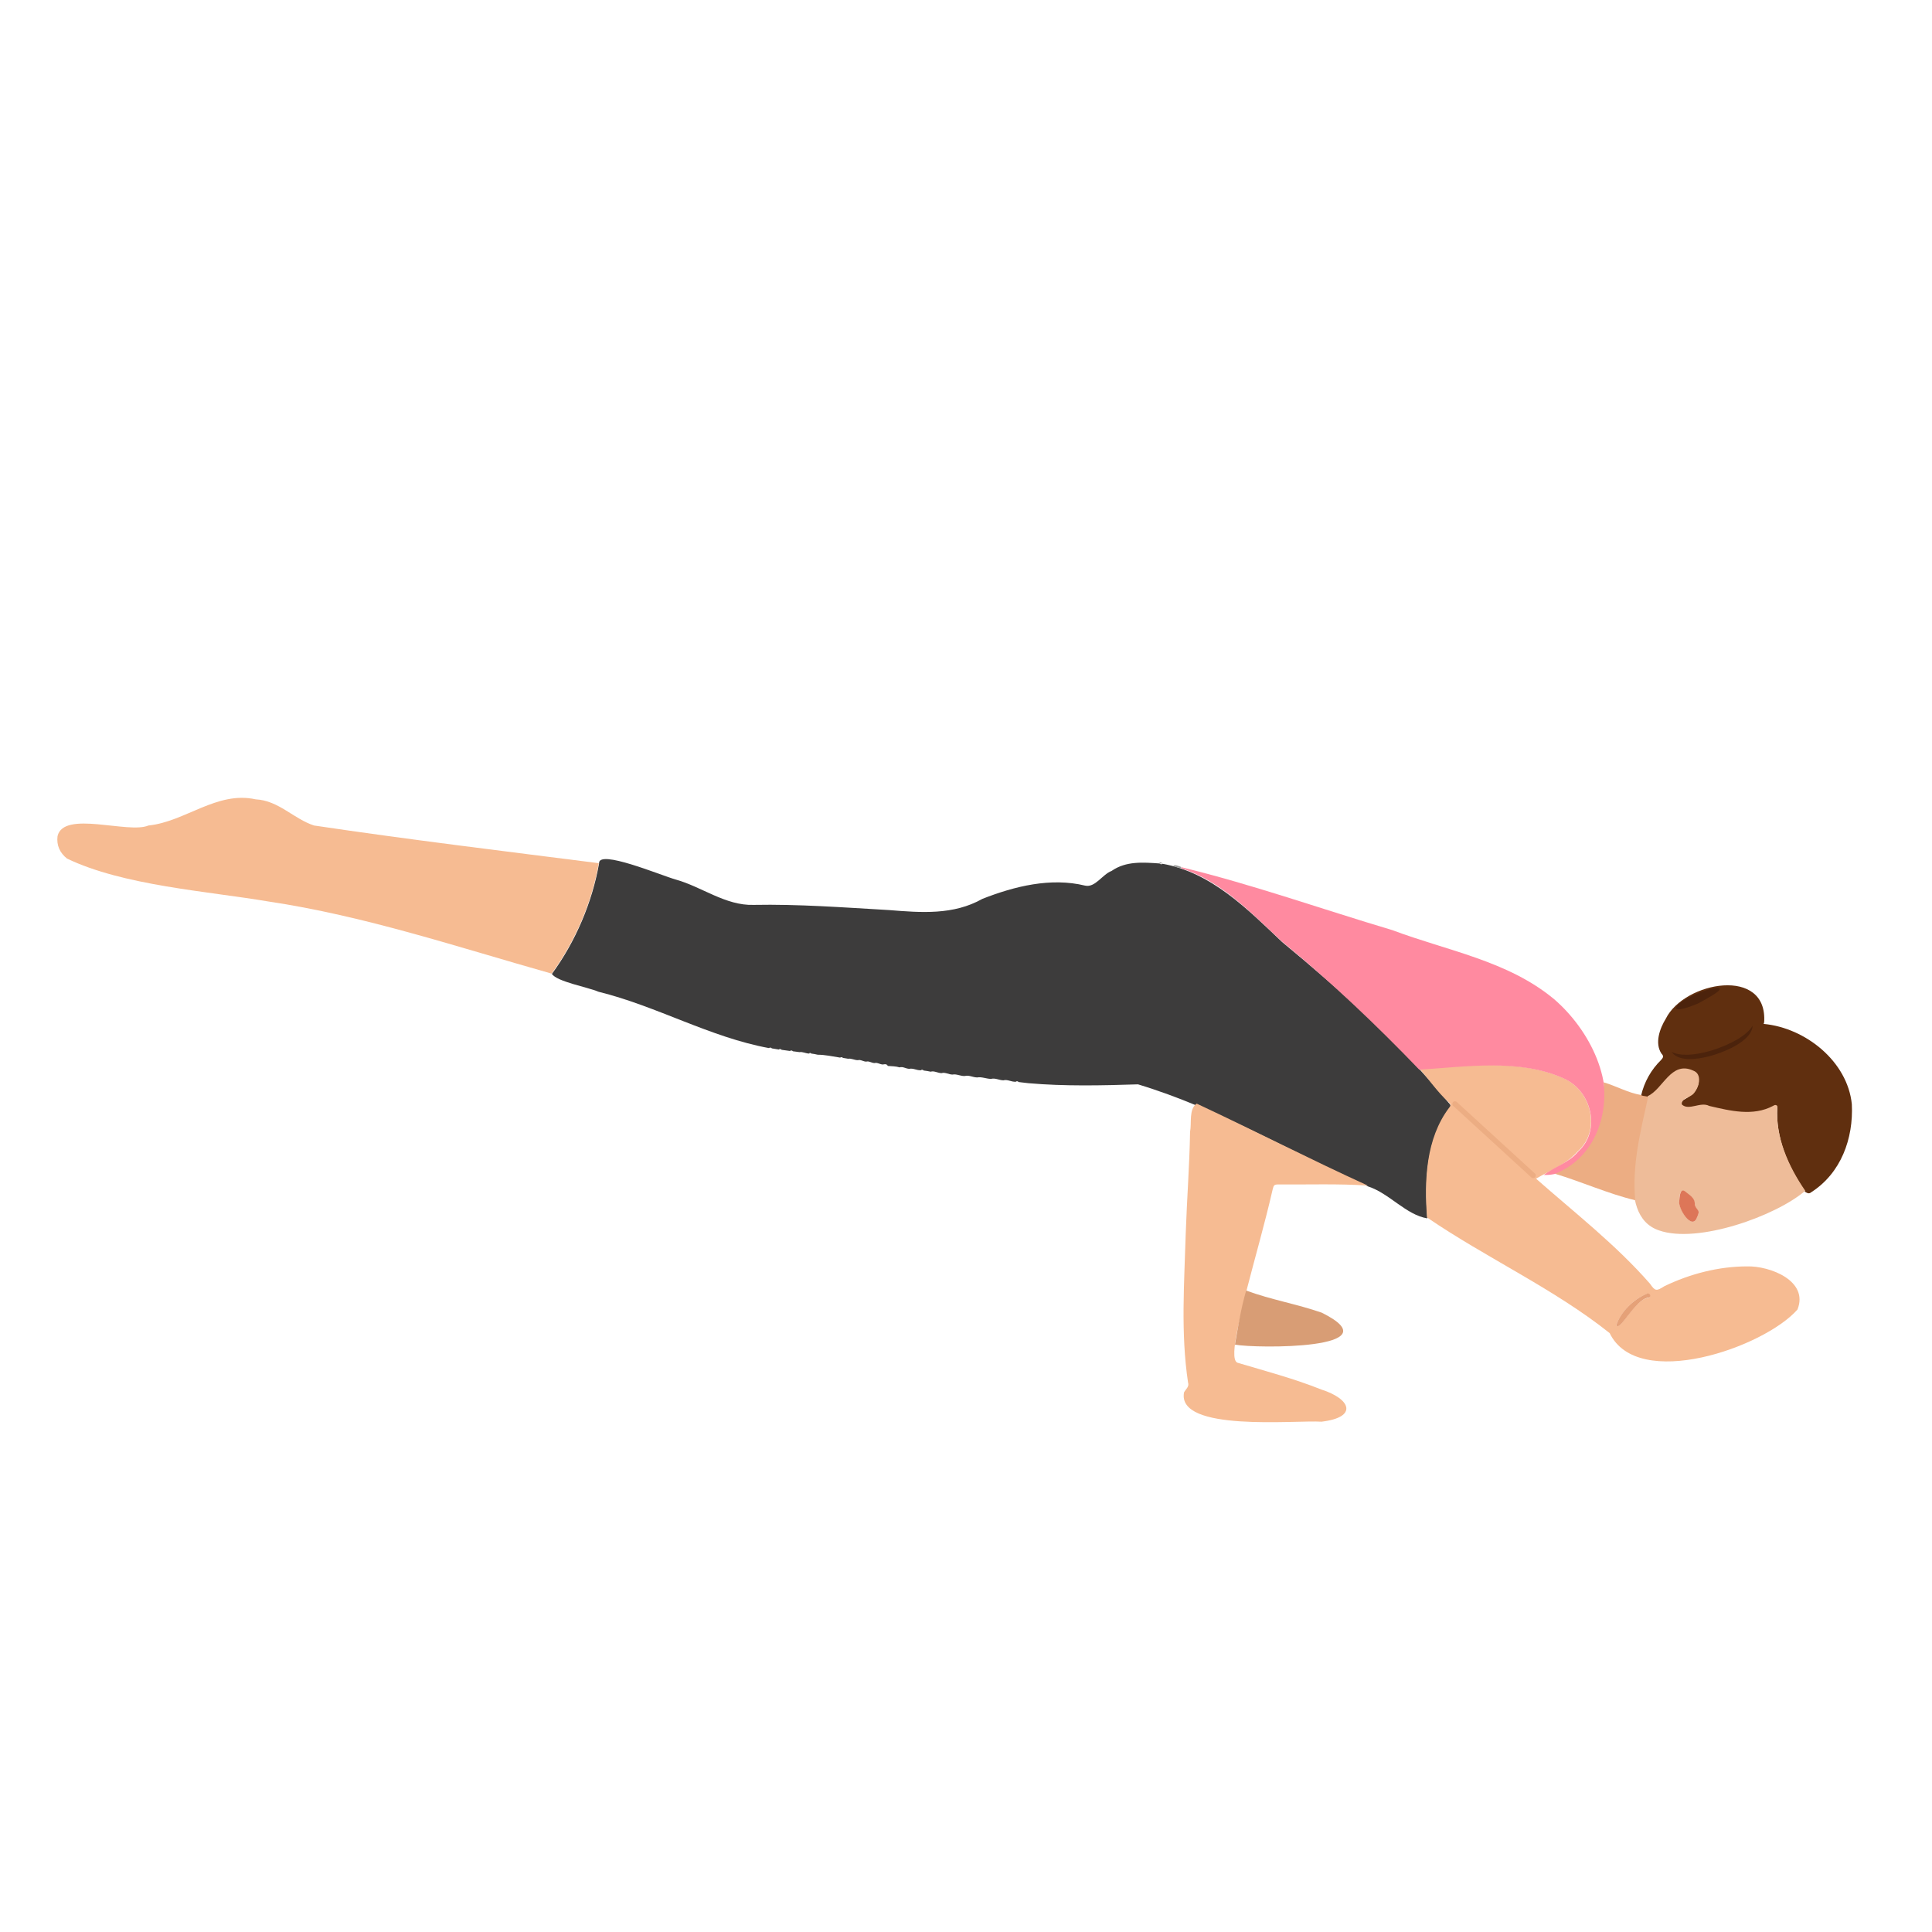 <svg width="497" height="497" viewBox="0 0 497 497" fill="none" xmlns="http://www.w3.org/2000/svg">
<g clip-path="url(#clip0_716_10379)">
<path d="M208.707 271.028C209.225 271.102 209.817 271.176 210.335 271.324C212.258 271.324 214.182 271.768 216.105 272.064C216.401 271.916 216.623 271.916 216.845 272.138C217.289 272.212 217.733 272.285 218.177 272.359C218.991 272.212 219.804 272.729 220.692 272.729C221.358 272.507 222.098 273.099 222.838 273.099C223.504 272.877 224.243 273.469 224.983 273.469C225.649 273.247 226.389 273.839 227.129 273.839C227.573 273.765 228.09 273.617 228.386 274.209C229.422 274.283 230.458 274.283 231.42 274.579C232.233 274.283 233.047 274.949 233.935 274.949C234.897 274.727 235.859 275.393 236.894 275.319C237.116 275.097 237.412 275.171 237.634 275.393C238.226 275.467 238.818 275.541 239.41 275.689C240.298 275.393 241.259 276.059 242.221 276.059C243.109 275.763 244.071 276.429 245.032 276.429C246.068 276.207 247.104 276.872 248.214 276.798C249.249 276.502 250.285 277.168 251.395 277.168C252.505 276.946 253.762 277.538 254.946 277.538C255.982 277.242 257.092 277.908 258.127 277.908C259.163 277.612 260.199 278.352 261.309 278.278C261.531 278.056 261.826 278.13 262.048 278.352C262.862 278.426 263.676 278.574 264.564 278.648C273.812 279.462 283.503 279.24 292.751 278.944C313.54 285.232 332.184 296.404 351.937 305.208C357.412 306.983 361.703 312.532 367.177 313.42C366.438 303.876 366.881 293.075 372.874 285.158C373.392 284.493 373.096 284.123 372.652 283.679C360.001 268.29 345.131 254.974 329.816 242.323C320.938 233.889 311.617 224.419 299.04 222.199C298.818 222.421 298.522 222.347 298.3 222.125C294.083 221.829 289.644 221.46 285.945 224.049C283.577 224.937 281.728 228.414 279.138 227.822C270.334 225.677 261.013 227.97 252.727 231.225C245.254 235.442 236.968 234.776 228.682 234.111C217.067 233.445 205.452 232.557 193.837 232.779C186.66 233.001 180.52 228.118 173.861 226.268C169.94 225.159 153.812 218.352 154.108 222.125C152.332 232.187 148.041 242.249 141.975 250.535C143.233 252.532 151.223 253.938 153.96 255.122C168.979 258.821 182.591 266.811 197.832 269.622C198.054 269.4 198.35 269.474 198.571 269.696C199.163 269.77 199.755 269.918 200.347 269.992C200.569 269.77 200.865 269.844 201.087 270.066C201.827 270.14 202.493 270.288 203.232 270.362C203.454 270.14 203.75 270.214 203.972 270.436C204.564 270.51 205.082 270.584 205.674 270.658C206.488 270.51 207.301 271.028 208.189 271.028C208.189 270.806 208.485 270.806 208.707 271.028Z" fill="#3D3C3C"/>
<path d="M365.106 274.874C367.621 277.685 369.767 280.941 372.578 283.456C373.096 283.9 373.392 284.27 372.8 284.936C366.807 292.852 366.364 303.653 367.103 313.197C382.27 323.555 399.804 331.545 414.082 342.938C421.332 357.956 453.811 346.637 462.393 336.871C465.352 329.473 455.29 325.626 449.446 325.774C442.122 325.774 434.723 327.698 428.139 330.879C426.067 332.211 425.771 332.137 424.44 330.213C415.71 320.225 405.13 312.013 395.143 303.209C398.768 301.064 402.985 299.51 405.944 296.107C411.863 290.854 409.495 280.497 402.097 277.316C390.704 272.285 377.091 274.208 365.106 274.874ZM415.784 340.866C417.041 337.389 420.149 334.282 423.552 332.876C424.366 332.506 424.958 333.69 423.922 333.912C420.667 334.134 416.524 342.864 415.784 340.866Z" fill="#F6BB92"/>
<path d="M141.902 250.46C147.969 242.174 152.26 232.113 154.035 222.051C129.621 218.944 105.133 215.985 80.793 212.359C75.54 210.658 71.693 205.923 65.774 205.627C55.786 203.408 47.648 211.398 38.179 212.359C33 214.579 16.354 208.364 14.8 215.097C14.504 217.464 15.392 219.388 17.242 220.867C31.742 227.822 53.197 229.227 68.955 231.891C93.814 235.59 117.784 243.654 141.902 250.46Z" fill="#F6BB92"/>
<path d="M365.107 275.171C377.092 274.431 390.779 272.285 402.172 277.39C409.571 280.571 411.864 290.929 406.019 296.182C403.726 299.067 399.953 300.103 397.142 302.248C403.874 302.544 409.349 296.477 411.642 290.633C415.933 278.648 408.979 264.961 399.805 257.045C387.894 247.131 372.358 244.616 358.227 239.289C340.101 233.888 322.197 227.526 303.924 223.087C303.924 223.161 303.924 223.235 303.924 223.383C314.281 226.712 321.975 234.998 329.744 242.174C342.173 252.384 353.936 263.555 365.107 275.171Z" fill="#FF8AA0"/>
<path d="M351.863 304.984C337.067 298.252 322.566 290.78 307.844 283.899C305.772 285.305 306.586 288.93 306.142 291.15C305.994 299.806 305.328 308.462 305.032 317.118C304.663 329.916 303.701 342.937 305.624 355.662C305.994 356.698 305.032 357.364 304.589 358.178C302.665 368.461 333.294 365.28 339.952 365.724C349.348 364.614 347.572 359.879 339.878 357.438C332.85 354.627 325.526 352.703 318.349 350.558C315.686 349.596 320.199 335.021 320.643 332.062C322.862 323.406 325.378 314.75 327.375 306.02C327.671 304.836 327.745 304.688 329.077 304.688C336.623 304.762 344.317 304.467 351.863 304.984Z" fill="#F6BB92"/>
<path d="M464.391 306.615C464.909 306.911 465.353 307.207 465.945 306.689C473.565 301.806 476.82 292.928 476.376 284.05C475.266 273.027 464.465 264.445 453.812 263.409C453.664 263.335 453.59 263.113 453.812 263.113C454.921 248.465 433.244 252.46 428.51 262.077C426.956 264.593 425.624 268.366 427.4 271.029C428.066 271.695 427.844 272.065 427.326 272.657C424.736 275.172 422.961 278.353 422.147 281.905C425.624 284.568 427.104 278.427 429.841 277.022C436.5 272.287 440.347 279.315 432.949 283.014C430.137 286.787 438.201 283.606 439.681 284.79C445.082 285.974 450.926 287.527 456.105 284.79C456.401 284.642 456.697 284.346 457.215 284.79C456.697 292.706 460.026 300.178 464.391 306.615Z" fill="#602F0F"/>
<path d="M464.391 306.317C460.026 299.955 456.622 292.408 457.214 284.492C456.696 284.048 456.401 284.344 456.105 284.492C450.926 287.23 445.081 285.75 439.681 284.492C437.461 283.309 434.428 285.824 432.652 284.122C432.356 282.643 434.724 282.347 435.611 281.385C437.091 279.832 438.053 276.28 435.537 275.393C429.841 272.803 427.769 280.275 423.848 281.977C422.073 290.781 415.044 312.606 426.808 316.527C436.721 320.004 456.844 312.828 464.391 306.317ZM431.986 308.907C431.986 308.093 432.134 305.577 433.392 306.539C434.502 307.501 436.055 308.167 435.907 310.09C436.647 311.718 437.535 311.2 436.425 313.346C435.242 316.527 431.616 310.682 431.986 308.907Z" fill="#EEBC99"/>
<path d="M420.668 308.76C419.78 299.882 421.999 291.078 423.923 282.422C424.071 281.83 422.665 282.126 422.147 281.682C418.892 281.164 415.637 279.315 412.529 278.427C413.639 288.044 409.57 298.18 400.026 301.953C406.759 303.951 413.787 307.132 420.668 308.76Z" fill="#ECAD83"/>
<path d="M320.57 331.989C319.238 336.576 318.498 341.237 317.685 345.898C323.085 346.934 359.041 347.156 340.027 337.686C333.665 335.466 327.006 334.357 320.57 331.989Z" fill="#D89D75"/>
<path d="M303.848 223.309C303.848 223.235 303.848 223.162 303.848 223.014C303.182 222.792 302.516 222.422 301.776 222.644C302.368 223.088 303.108 223.235 303.848 223.309Z" fill="#9A9A98"/>
<path d="M298.225 221.979C298.447 222.201 298.669 222.201 298.965 222.053C298.669 221.831 298.447 221.757 298.225 221.979Z" fill="#9A9A98"/>
<path d="M453.887 262.892C453.665 262.966 453.739 263.188 453.887 263.188C453.813 263.114 453.813 262.966 453.887 262.892Z" fill="#5E5D5A"/>
<path d="M415.786 340.867C416.526 342.939 420.743 334.135 423.998 333.839C425.034 333.691 424.442 332.433 423.628 332.803C420.151 334.283 416.97 337.39 415.786 340.867Z" fill="#E5A178"/>
<path d="M431.986 308.907C431.542 310.757 435.241 316.602 436.499 313.272C437.534 311.127 436.647 311.645 435.981 310.017C436.129 308.094 434.575 307.428 433.465 306.466C432.134 305.504 432.06 308.094 431.986 308.907Z" fill="#DD7658"/>
<path d="M440.124 270.289C444.933 268.809 449.372 266.442 450.852 263.853C450.778 266.96 445.969 269.845 440.568 271.473C435.463 272.952 431.542 272.804 429.989 270.585C432.134 271.695 435.759 271.547 440.124 270.289Z" fill="#4C230C"/>
<path d="M442.418 254.383C442.27 253.791 439.385 254.309 436.352 255.714C433.244 257.046 430.803 258.748 431.173 259.414C431.321 260.005 433.688 259.488 436.944 258.082C439.755 256.528 442.566 254.975 442.418 254.383Z" fill="#4C230C"/>
<path d="M373.837 284.492L393.96 302.913C394.256 303.135 394.7 303.135 394.922 302.839C395.144 302.544 395.144 302.1 394.848 301.878L374.725 283.456C374.429 283.234 373.985 283.234 373.763 283.53C373.541 283.826 373.541 284.27 373.837 284.492Z" fill="#ECAD83"/>
</g>
<defs>
<clipPath id="clip0_716_10379">
<rect width="496.2" height="496.2" fill="white" transform="translate(0 0.2)"/>
</clipPath>
</defs>
</svg>

